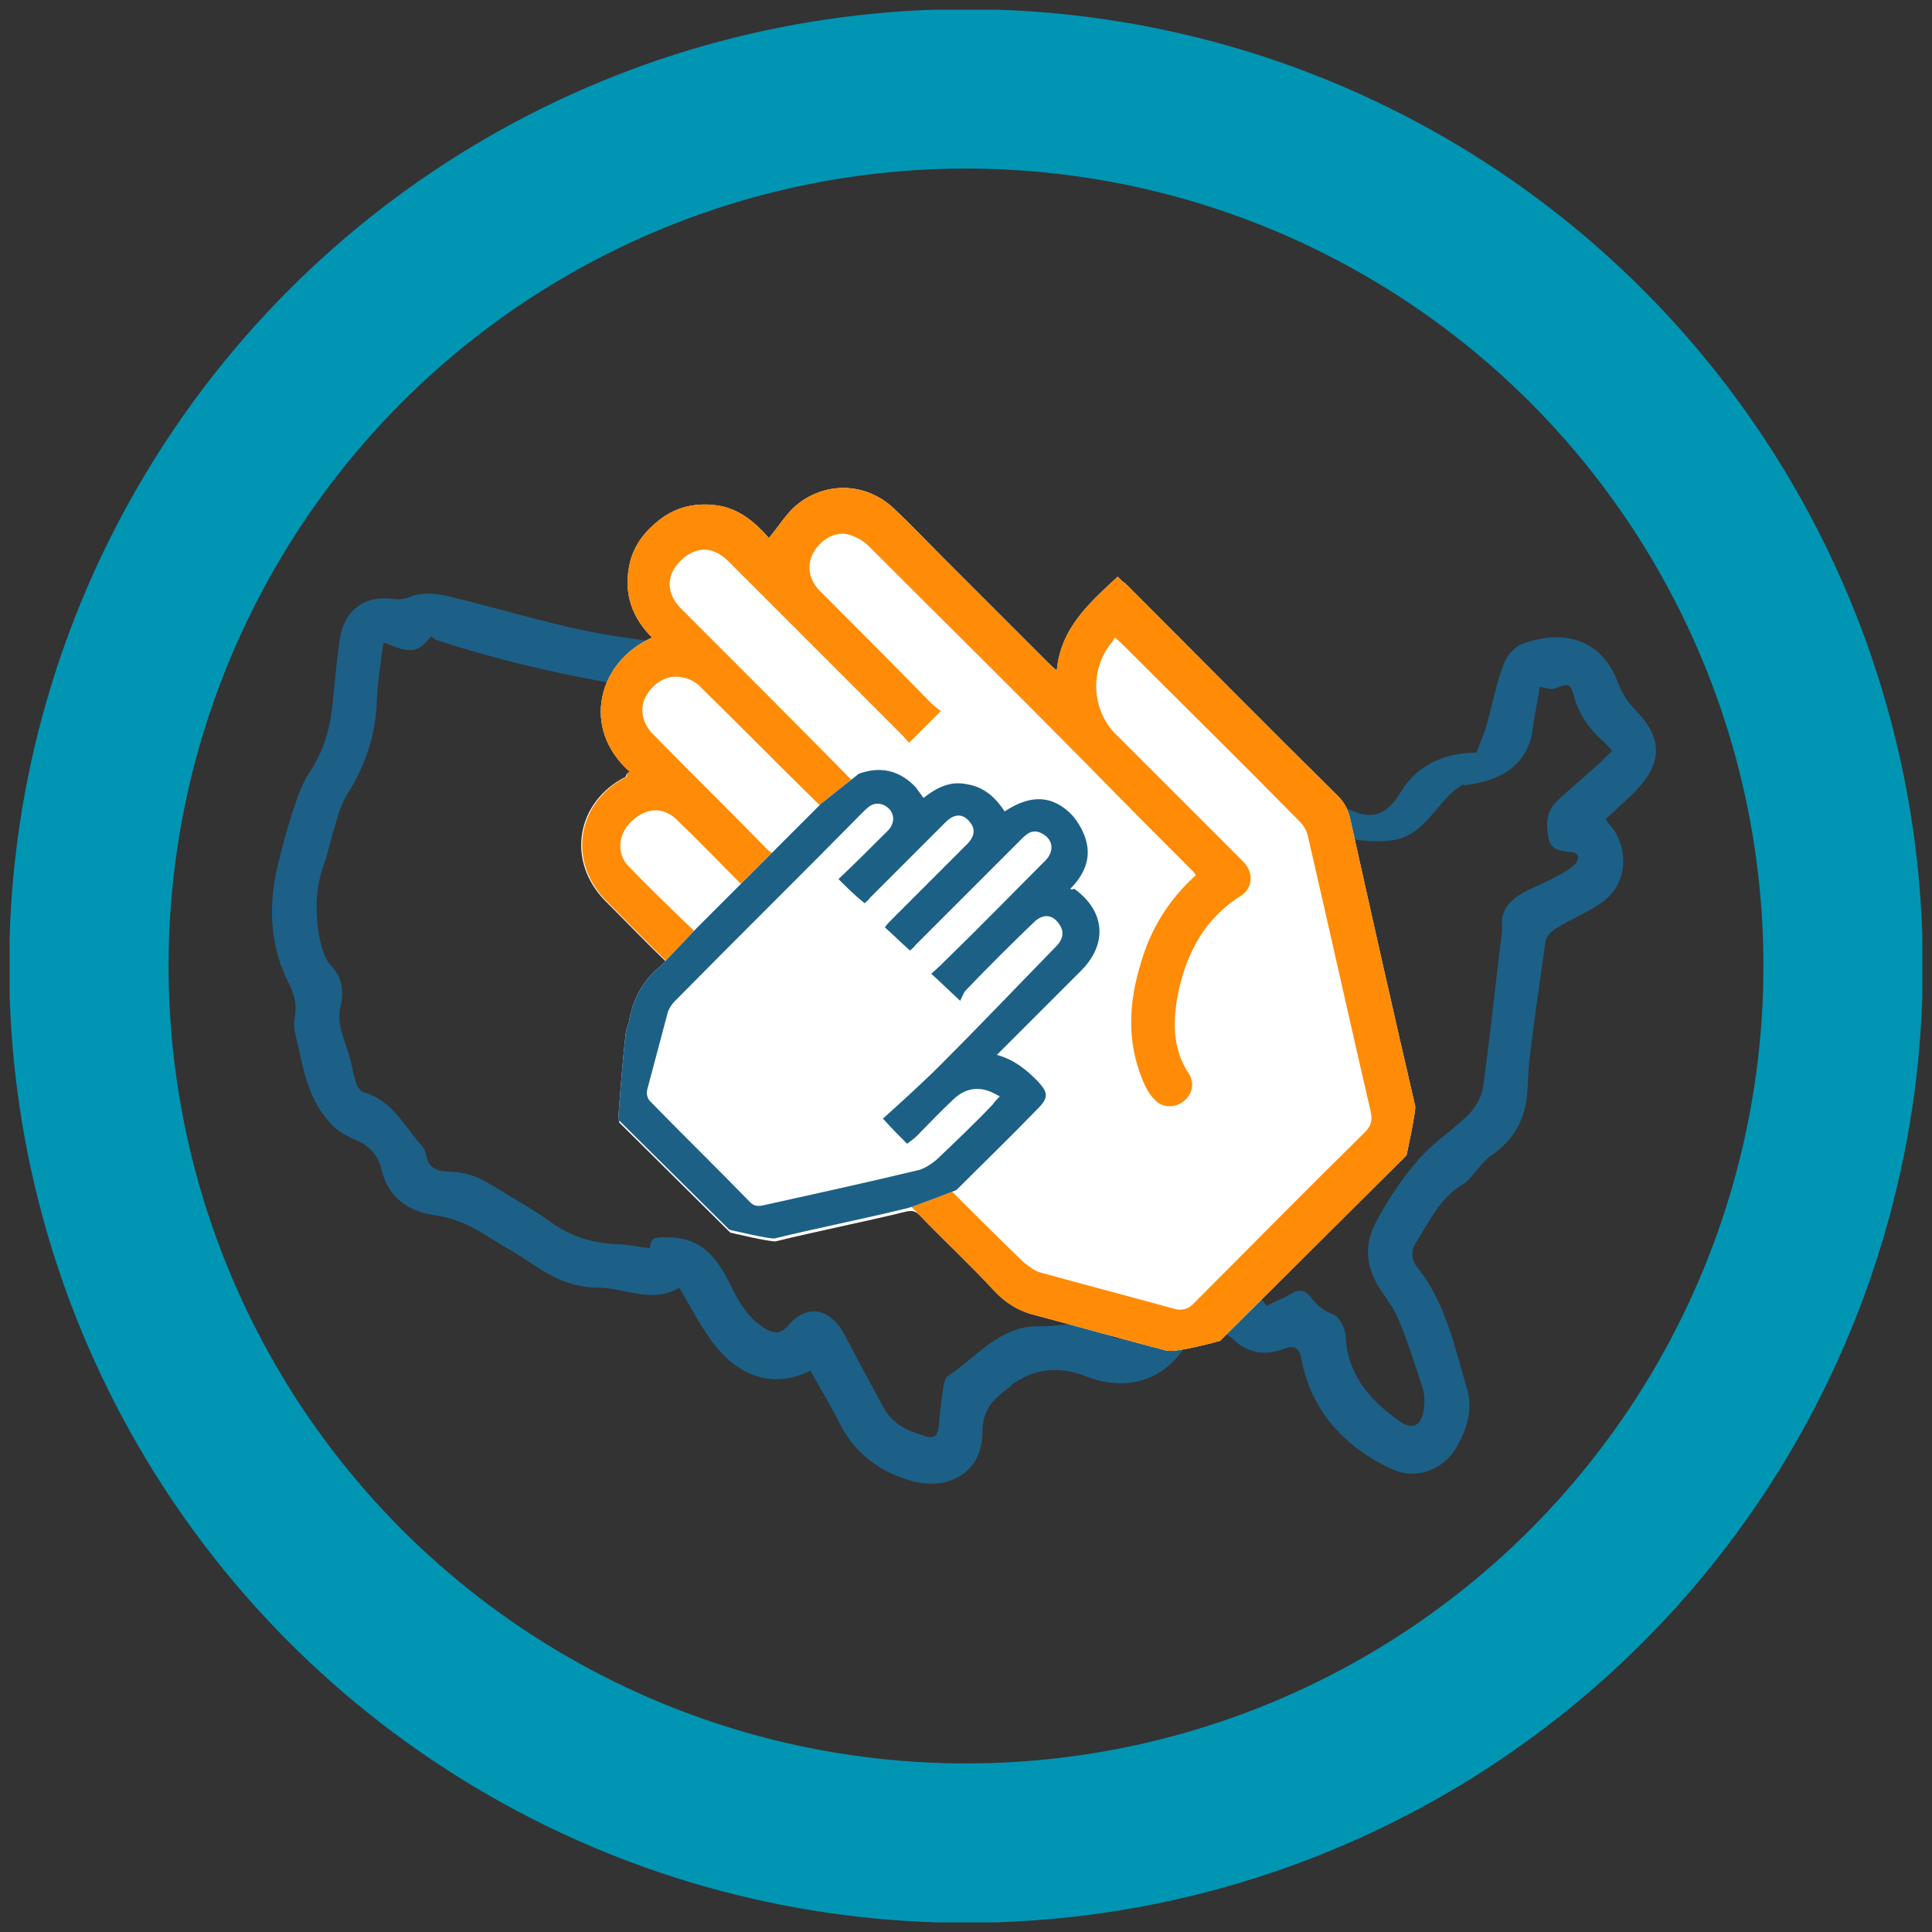 <?xml version="1.0" encoding="utf-8"?>
<!-- Generator: Adobe Illustrator 22.1.0, SVG Export Plug-In . SVG Version: 6.00 Build 0)  -->
<svg version="1.1" id="Layer_1" xmlns="http://www.w3.org/2000/svg" xmlns:xlink="http://www.w3.org/1999/xlink" x="0px" y="0px"
	 viewBox="0 0 200 200" style="enable-background:new 0 0 200 200;" xml:space="preserve">
<rect x="0" y="0" width="200" height="200" fill="#333333" stroke="none"/>
<style type="text/css">
	.st0{clip-path:url(#SVGID_2_);fill:none;stroke:#0095B3;stroke-width:16.5;}
	.st1{clip-path:url(#SVGID_2_);}
	.st2{fill:#1C6087;}
	.st3{fill:#1C6086;}
	.st4{fill:#FFFFFF;}
	.st5{fill:#FF8B06;}
</style>
<g>
	<defs>
		<rect id="SVGID_1_" x="1" y="1" width="198" height="198"/>
	</defs>
	<clipPath id="SVGID_2_">
		<use xlink:href="#SVGID_1_"  style="overflow:visible;"/>
	</clipPath>
	<ellipse class="st0" cx="100" cy="100" rx="90.8" ry="90.8"/>
	<g class="st1">
		<path class="st2" d="M123.8,79.2c-1.7,2-2.6,2.5-4.5,1.1c-0.3-0.2-0.8-0.2-1.5-0.3c0.5-0.6,0.9-1.1,1.4-1.7
			c-2.9-0.2-3.8,3.2-6.5,3.1v-1c-0.9,0.3-1.8,0.6-2.7,0.9c-0.1-0.2-0.1-0.3-0.2-0.5c1.7-1.3,3.3-2.6,5-3.9c-1.3,0.1-2.4-1-3.8-0.3
			c-0.3,0.1-0.8-0.1-1.1-0.2c-1.2-0.3-2.4-0.7-3.6-1c-1.4-0.4-3.1-0.3-3.1-2.2c-0.8,0.3-1.4,0.9-2.1,0.8c-6.8-0.4-13.7-0.7-20.5-1.2
			c-12.1-0.9-24-2.8-35.6-6.6C45,66,44.8,66,44.6,65.9c-1.4,1.7-2,1.8-4.9,0.6c-0.3,2.1-0.6,4.1-0.7,6.1c-0.1,3.5-1.2,6.7-3.1,9.7
			c-0.6,1-1,2.3-1.3,3.5c-0.4,1.1-0.6,2.4-1,3.5c-1,2.6-1,5.3-0.5,7.9c0.2,0.9,0.5,2,1.1,2.7c1.2,1.2,1.4,2.6,1.1,4.1
			c-0.5,1.7,0.2,3.2,0.7,4.8c0.4,1.1,0.5,2.3,0.9,3.4c0.1,0.4,0.5,0.8,0.8,0.9c2.8,0.8,4,3.2,5.7,5.2c0.3,0.3,0.6,0.7,0.7,1.2
			c0.2,1.5,1.3,1.8,2.5,1.8c1.5,0,2.8,0.5,4,1.2c2.1,1.3,4.3,2.5,6.4,4c2.1,1.5,4.3,2.2,6.9,2.3c1.1,0,2.2,0.3,3.4,0.4
			c0-1.3,0.8-1.1,1.9-1.1c3.4,0,5,2.1,6.3,4.7c0.9,1.8,1.8,3.5,3.5,4.6c0.9,0.6,1.7,0.9,2.6-0.2c2-2.3,4.4-1.8,5.9,1.1
			c1.3,2.5,2.6,4.9,3.9,7.3c1,1.9,2.7,2.6,4.5,3.1c1.1,0.3,1.2-0.4,1.3-1.3c0.1-1.4,0.3-2.7,0.5-4.1c0.1-0.3,0.2-0.8,0.5-0.9
			c3-2,5.4-5.3,9.6-5.1c1.5,0,3.1-0.3,4.7-0.4c0.8,0,1.6-0.1,2.1,1c0.4,1,2.8,0.8,3.7-0.3c0.6-0.7,0.9-1.7,1.4-2.4
			c0.4-0.6,1-1.2,1.6-1.3c2.1-0.3,4.2-0.5,6.2-0.6c1.5,0,2.8,0.5,3.6,1.9c0.9-0.5,1.8-0.8,2.6-1.3c0.8-0.5,1.5-0.3,2,0.4
			c0.6,0.8,1.3,1.4,2.4,1.8c0.6,0.3,1.2,1.5,1.2,2.3c0.2,3.9,2.5,6.5,5.4,8.6c1.5,1.1,2.4,0.7,2.7-1.1c0.1-0.8,0.1-1.6-0.2-2.4
			c-0.7-2.2-1.4-4.4-2.3-6.6c-0.4-1.1-1.1-2.1-1.8-3.1c-1.7-2.4-2-4.9-0.6-7.4c1.2-2.2,2.6-4.4,4.3-6.3c1.5-1.8,3.6-3.1,5.2-4.7
			c0.7-0.7,1.3-1.7,1.5-2.7c0.7-4.9,1.2-9.8,1.8-14.8c0.1-0.6,0.2-1.3,0.2-1.9c-0.2-1.8,0.8-2.8,2.2-3.6c1.1-0.6,2.2-1,3.3-1.6
			c0.7-0.4,1.4-0.7,2-1.3c0.5-0.5,0.6-1.2-0.4-1.3c-1.1-0.1-2.1-0.2-2.3-1.5c-0.3-1.5-0.2-2.8,1-3.9c1.2-1.1,2.4-2.1,3.5-3.1
			c0.7-0.6,1.4-1.3,2.1-2c-0.4-0.4-0.7-0.8-1.1-1.1c-1.3-1.2-2.3-2.6-2.8-4.3c-0.4-1.6-0.6-1.6-2.1-1c-0.4,0.1-0.9-0.1-1.5-0.2
			c-0.2,1.3-0.5,2.7-0.7,4.1c-0.4,4.1-3.5,5.7-7.2,6.1c0.8-2,1.5-3.8,2.2-5.6c0.1-0.3,0.2-0.7,0.3-1c0.5-1.9,0.9-3.9,1.6-5.8
			c0.3-0.9,1.1-1.9,1.9-2.2c3.9-1.5,8.2-0.9,10,4c0.4,1,1,2,1.7,2.7c2.9,2.9,3,5.5,0.1,8.5c-1,1-2,1.9-3.1,2.9
			c0.3,0.5,0.8,0.9,1.1,1.5c1.3,2.4,0.9,5.3-1.3,7c-1.5,1.1-3.3,1.8-4.9,2.8c-0.5,0.3-1,0.8-1.1,1.3c-0.6,4.2-1.2,8.3-1.7,12.5
			c-0.1,1.1-0.1,2.1-0.2,3.2c-0.2,2.8-1.4,4.9-3.7,6.5c-0.5,0.3-1,0.9-1.4,1.4c-0.5,0.5-0.8,1.1-1.4,1.5c-2.5,1.4-3.6,3.9-5,6.1
			c-0.6,0.9-0.5,1.9,0.2,2.7c2.9,3.7,3.8,8.2,5.1,12.6c0.6,2.1-0.1,4.1-1.1,5.9c-1.4,2.4-4.3,3.5-6.9,2.2c-4.8-2.3-8.2-6-9.2-11.4
			c-0.2-1-0.7-1.4-1.7-1c-2.1,0.8-3.9,0.5-5.5-1.1c-1.1-1-3.9-0.5-4.7,0.7c-2.4,3.9-6.4,4.9-10.6,3.2c-2.3-0.9-4.9-0.8-7.1,0.7
			c-0.2,0.1-0.4,0.3-0.6,0.5c-1.6,1.2-2.8,2.2-2.8,4.7c0,4.2-3.7,6.2-7.7,4.9c-3.2-1-5.6-2.9-7.1-5.9c-0.9-1.8-2-3.6-3-5.4
			c-3.7,1.8-7.3,0.8-10.1-2.9c-0.9-1.2-1.7-2.6-2.5-4c-0.3-0.5-0.6-1.1-1-1.7c-2.8,1.7-5.6,0-8.4,0c-2.5,0-4.7-1-6.7-2.4
			c-1.5-1-3.1-1.9-4.7-2.9c-1.7-1.1-3.4-1.9-5.5-2.2c-2.7-0.4-4.8-1.8-5.5-4.7c-0.3-1.3-1.1-2.4-2.5-3c-0.9-0.4-1.9-0.9-2.6-1.6
			c-0.9-1-1.7-2.1-2.2-3.4c-0.7-1.6-1-3.4-1.4-5.1c-0.2-0.9-0.5-1.8-0.3-2.6c0.3-1.5-0.1-2.7-0.8-4c-1.9-4-1.9-8.2-0.8-12.4
			c0.4-1.7,0.9-3.4,1.4-5c0.5-1.5,1-3,1.9-4.3c1.5-2.3,2.1-4.9,2.3-7.6c0.2-2,0.4-4.1,0.7-6.1c0.5-2.9,2.6-4.4,5.5-4
			c0.6,0.1,1.2,0,1.7-0.2c1.3-0.5,2.6-0.4,3.9-0.1C52.2,63.1,58,65,64,65.9c9.4,1.4,18.9,2,28.4,3c1.5,0.2,3,0.2,4.6,0.2
			c1.4,0,2.8,0.1,4.1-0.7c1.7-1,4.1-0.4,5.5,1.3c1.3,1.6,3.1,1.6,4.9,1.8c1.9,0.3,3.9,0.4,5.7,0.9c0.9,0.3,1.5,1.3,2.2,2.1
			c0.5,0.6,0.8,1.3,1.4,1.8C121.8,77.4,122.8,78.2,123.8,79.2"/>
		<path class="st3" d="M137,83c2-0.4,5.1,3.9,8-1c3-5,9-4,9-4s1,2-2,3s-4.1,5.6-8,6c-1.6,0.2-3.4,0-5.2-0.3c0,0,0.2,4.3-0.8,4.3
			s-4,2-5,3s-3,0-3-1c0-1.4,0-2.8,0-5c0-3-2-4-2-6s-3-3-4-4s-6-3-6-3s5,0,7,1s2,1,4,2s2,2,3,5s1,6,2,6s2-1,2-3
			C136,84.6,137,83,137,83z"/>
	</g>
	<g class="st1">
		<path class="st4" d="M65.2,79.9c-5.1-4.5-3.3-11.4,2.3-13.9c-2-2-2.9-4.4-2.4-7.2c0.3-1.9,1.3-3.4,2.7-4.6
			c1.8-1.6,3.9-2.2,6.3-1.9c2.4,0.3,4.1,1.8,5.5,3.4c0.9-1.1,1.6-2.2,2.5-3.1c3-2.8,7.5-2.8,10.5,0.1c1.7,1.6,3.3,3.3,5,5
			c3.6,3.6,7.2,7.2,10.9,10.9c0.2,0.2,0.5,0.5,0.9,0.8c0.4-4.4,3.4-7,6.3-9.7c0.3,0.3,0.5,0.5,0.8,0.7c7.3,7.3,14.6,14.7,22,22
			c0.7,0.7,1.1,1.5,1.3,2.5c2.2,9.9,4.4,19.7,6.7,29.6c0.1,0.5-0.9,5.1-0.9,5.1l-19.3,19.2c0,0-4.6,1.3-5.6,1
			c-4.6-1.2-9.2-2.5-13.7-3.7c-1.6-0.4-3-1.3-4.1-2.5c-2.5-2.7-5.2-5.2-7.7-7.8c-0.4-0.4-0.7-0.5-1.3-0.4c-4.5,1.1-9.1,2-13.6,3.1
			c-0.5,0.1-4.7-0.9-4.7-0.9l-11.5-11.4c0,0,0.5-6,0.8-9.1c0-0.3,0.2-0.6,0.3-1c0.5-2.3,1.4-4.4,3.3-5.8c0.2-0.1,0.3-0.4,0.6-0.6
			c-2.2-2.1-4.3-4.3-6.4-6.4c-4.1-4.1-3.1-10.3,2.1-12.9C64.8,80.1,65,80,65.2,79.9"/>
		<path class="st5" d="M76.8,91.5 M84.9,83.4 M98.9,123.4 M84.9,83.4c-4.2-4.1-8.3-8.3-12.5-12.4c-0.5-0.5-1.2-0.8-1.9-0.9
			c-1.5-0.3-3,0.7-3.7,2.1c-0.6,1.2-0.3,2.7,0.8,3.8c3.9,4,7.9,7.9,11.8,11.9c0.2,0.2,0.4,0.3,0.5,0.4l-3.2,3.2
			c-2.2-2.2-4.4-4.5-6.7-6.7c-1.4-1.3-3.1-1.2-4.6,0.2c-1.4,1.3-1.6,3.3-0.4,4.6c2.2,2.3,4.6,4.6,6.9,6.8l26.8,27.1
			c2.5,2.5,4.9,4.9,7.3,7.2c0.5,0.4,1,0.8,1.6,1c4.7,1.3,9.3,2.5,14,3.8c0.8,0.2,1.4,0,1.9-0.5c5.9-5.9,11.8-11.9,17.8-17.8
			c0.6-0.6,0.8-1.2,0.6-2.1c-2.2-9.5-4.3-19-6.5-28.5c-0.1-0.5-0.4-1.1-0.8-1.5c-6.1-6.2-12.3-12.3-18.4-18.4
			c-0.2-0.2-0.4-0.4-0.8-0.7c-0.1,0.2-0.2,0.4-0.4,0.6c-2.2,2.8-2,6.9,0.5,9.4c4.4,4.4,8.8,8.8,13.2,13.2c1.1,1.1,1,2.7-0.2,3.5
			c-3.7,2.3-5.6,5.8-6.5,9.9c-0.6,3-0.7,5.9,1.1,8.6c0.6,1,0.3,2.2-0.7,2.9c-0.9,0.6-2.1,0.6-2.9-0.3c-0.6-0.6-1-1.4-1.3-2.2
			c-1.6-4-1.3-8-0.1-11.9c1-3.5,2.9-6.6,5.7-9.1c-0.1-0.1-0.2-0.3-0.3-0.4c-3.7-3.7-7.4-7.4-11-11.1c-7.5-7.6-15.1-15.1-22.6-22.6
			c-0.6-0.6-1.4-1-2.2-1.2c-1.4-0.3-2.9,0.7-3.6,2.1c-0.6,1.3-0.3,2.7,0.8,3.8c3.8,3.8,7.6,7.6,11.4,11.5c0.4,0.4,0.8,0.7,1.1,0.9
			c-1.2,1.2-2.2,2.2-3.3,3.3c-0.1-0.2-0.4-0.4-0.6-0.7c-6-6-12.1-12.1-18.1-18.1c-1.6-1.6-3.4-1.6-5,0c-1.5,1.5-1.4,3.4,0.1,4.9
			c5.7,5.7,12.7,12.7,18.3,18.4L84.9,83.4z M65.2,79.9c-5.1-4.5-3.3-11.4,2.3-13.9c-2-2-2.9-4.4-2.4-7.2c0.3-1.9,1.3-3.4,2.7-4.6
			c1.8-1.6,3.9-2.2,6.3-1.9c2.4,0.3,4.1,1.8,5.5,3.4c0.9-1.1,1.6-2.2,2.5-3.1c3-2.8,7.5-2.8,10.5,0.1c1.7,1.6,3.3,3.3,5,5
			c3.6,3.6,7.2,7.2,10.9,10.9c0.2,0.2,0.5,0.5,0.9,0.8c0.4-4.4,3.4-7,6.3-9.7c0.3,0.3,0.5,0.5,0.8,0.7c7.3,7.3,14.6,14.7,22,22
			c0.7,0.7,1.1,1.5,1.3,2.5c2.2,9.9,4.4,19.7,6.7,29.6c0.1,0.5-0.9,5.1-0.9,5.1l-19.3,19.2c0,0-4.6,1.3-5.6,1
			c-4.6-1.2-9.2-2.5-13.7-3.7c-1.6-0.4-3-1.3-4.1-2.5c-2.5-2.7-5.2-5.2-7.7-7.8l-26-26.1c-2.2-2.1-4.3-4.3-6.4-6.4
			c-4.1-4.1-3.1-10.3,2.1-12.9C64.8,80.1,65,80,65.2,79.9"/>
	</g>
	<g class="st1">
		<path class="st4" d="M110.8,92c1.3-1.3,2.1-2.9,1.7-4.7c-0.2-1-0.8-2.1-1.5-2.9c-2-2.1-4.3-2.2-7-0.4c-0.9-1.4-2.1-2.5-3.8-2.8
			c-1.8-0.4-3.2,0.3-4.6,1.4c-0.3-0.4-0.5-0.7-0.8-1.1c-1.7-1.8-3.7-2.2-5.9-1.4L85,83.2c0,0-11.4,11.4-12.9,12.9
			c0,0-3.5,3.7-3.7,3.9c-1.9,1.5-2.9,3.5-3.3,5.8c-0.1,0.3-0.2,0.6-0.3,1c-0.4,3.2-0.8,9.1-0.8,9.1l11.5,11.4c0,0,4.2,1,4.7,0.9
			c4.5-1.1,9.1-2,13.6-3.1c0.6-0.1,5.2-1.9,5.2-1.9c2.9-2.9,5.7-5.6,8.4-8.4c1.2-1.2,1.1-1.7,0-2.9c-1.2-1.2-2.4-2.2-4.2-2.7
			c1.1-1.1,2-2,3-3c1.9-1.9,3.8-3.8,5.7-5.7c2.8-2.8,2.5-6.2-0.7-8.5C111,92.1,110.9,92.1,110.8,92"/>
		<path class="st3" d="M109.3,98c-4,4.1-7.9,8.2-11.9,12.2c-1.9,1.9-3.9,3.7-6,5.6c1,1.1,1.7,1.8,2.5,2.6c0.4-0.3,0.7-0.5,1-0.8
			c1.2-1.2,2.4-2.5,3.7-3.7c1.1-1.1,2.4-1.5,3.9-0.9c0.3,0.1,0.6,0.3,1,0.5c-0.3,0.3-0.5,0.5-0.7,0.8c-1.9,2-3.9,3.9-5.9,5.8
			c-0.5,0.4-1.1,0.8-1.7,1c-5.4,1.3-10.9,2.5-16.3,3.7c-0.6,0.1-0.9,0-1.3-0.4c-3.4-3.5-6.9-6.9-10.3-10.4c-0.3-0.3-0.4-0.8-0.3-1.2
			c0.7-2.6,1.4-5.3,2.1-7.9c0.1-0.4,0.4-0.9,0.7-1.2c6.5-6.6,13.1-13.1,19.6-19.7c0.6-0.6,1.1-1,2-0.7c1.2,0.5,1.4,1.8,0.5,2.7
			c-1.7,1.7-3.4,3.4-5.1,5c0.9,0.9,1.7,1.7,2.7,2.5c0.1-0.1,0.4-0.3,0.6-0.6c2.6-2.6,5.2-5.2,7.8-7.8c0.9-0.9,1.8-0.9,2.5,0
			c0.6,0.7,0.5,1.5-0.3,2.3c-2.6,2.6-5.2,5.2-7.8,7.8c-0.2,0.2-0.5,0.5-0.7,0.8c0.9,0.8,1.7,1.6,2.6,2.4c0.1-0.1,0.4-0.3,0.6-0.6
			c3.7-3.7,7.3-7.3,11-11c0.6-0.6,1.2-1,2.1-0.5c1.1,0.6,1.3,1.8,0.3,2.8c-3.4,3.4-6.7,6.8-10.1,10.1c-0.5,0.5-1,1-1.7,1.6
			c1,0.9,1.8,1.7,3,2.8c0.2-0.4,0.3-0.7,0.5-1c2.3-2.4,4.7-4.8,7.1-7.1c0.9-0.9,1.9-0.9,2.6,0.1C110.2,96.4,110.1,97.2,109.3,98
			 M110.8,92c1.3-1.3,2.1-2.9,1.7-4.7c-0.2-1-0.8-2.1-1.5-2.9c-2-2.1-4.3-2.2-7-0.4c-0.9-1.4-2.1-2.5-3.8-2.8
			c-1.8-0.4-3.2,0.3-4.6,1.4c-0.3-0.4-0.5-0.7-0.8-1.1c-1.7-1.8-3.7-2.2-5.9-1.4L85,83.2c0,0-11.4,11.4-12.9,12.9
			c0,0-3.5,3.7-3.7,3.9c-1.9,1.5-2.9,3.5-3.3,5.8c-0.1,0.3-0.2,0.6-0.3,1c-0.4,3.2-0.8,9.1-0.8,9.1l11.5,11.4c0,0,4.2,1,4.7,0.9
			c4.5-1.1,9.1-2,13.6-3.1c0.6-0.1,5.2-1.9,5.2-1.9c2.9-2.9,5.7-5.6,8.4-8.4c1.2-1.2,1.1-1.7,0-2.9c-1.2-1.2-2.4-2.2-4.2-2.7
			c1.1-1.1,2-2,3-3c1.9-1.9,3.8-3.8,5.7-5.7c2.8-2.8,2.5-6.2-0.7-8.5C111,92.1,110.9,92.1,110.8,92"/>
	</g>
</g>
</svg>
